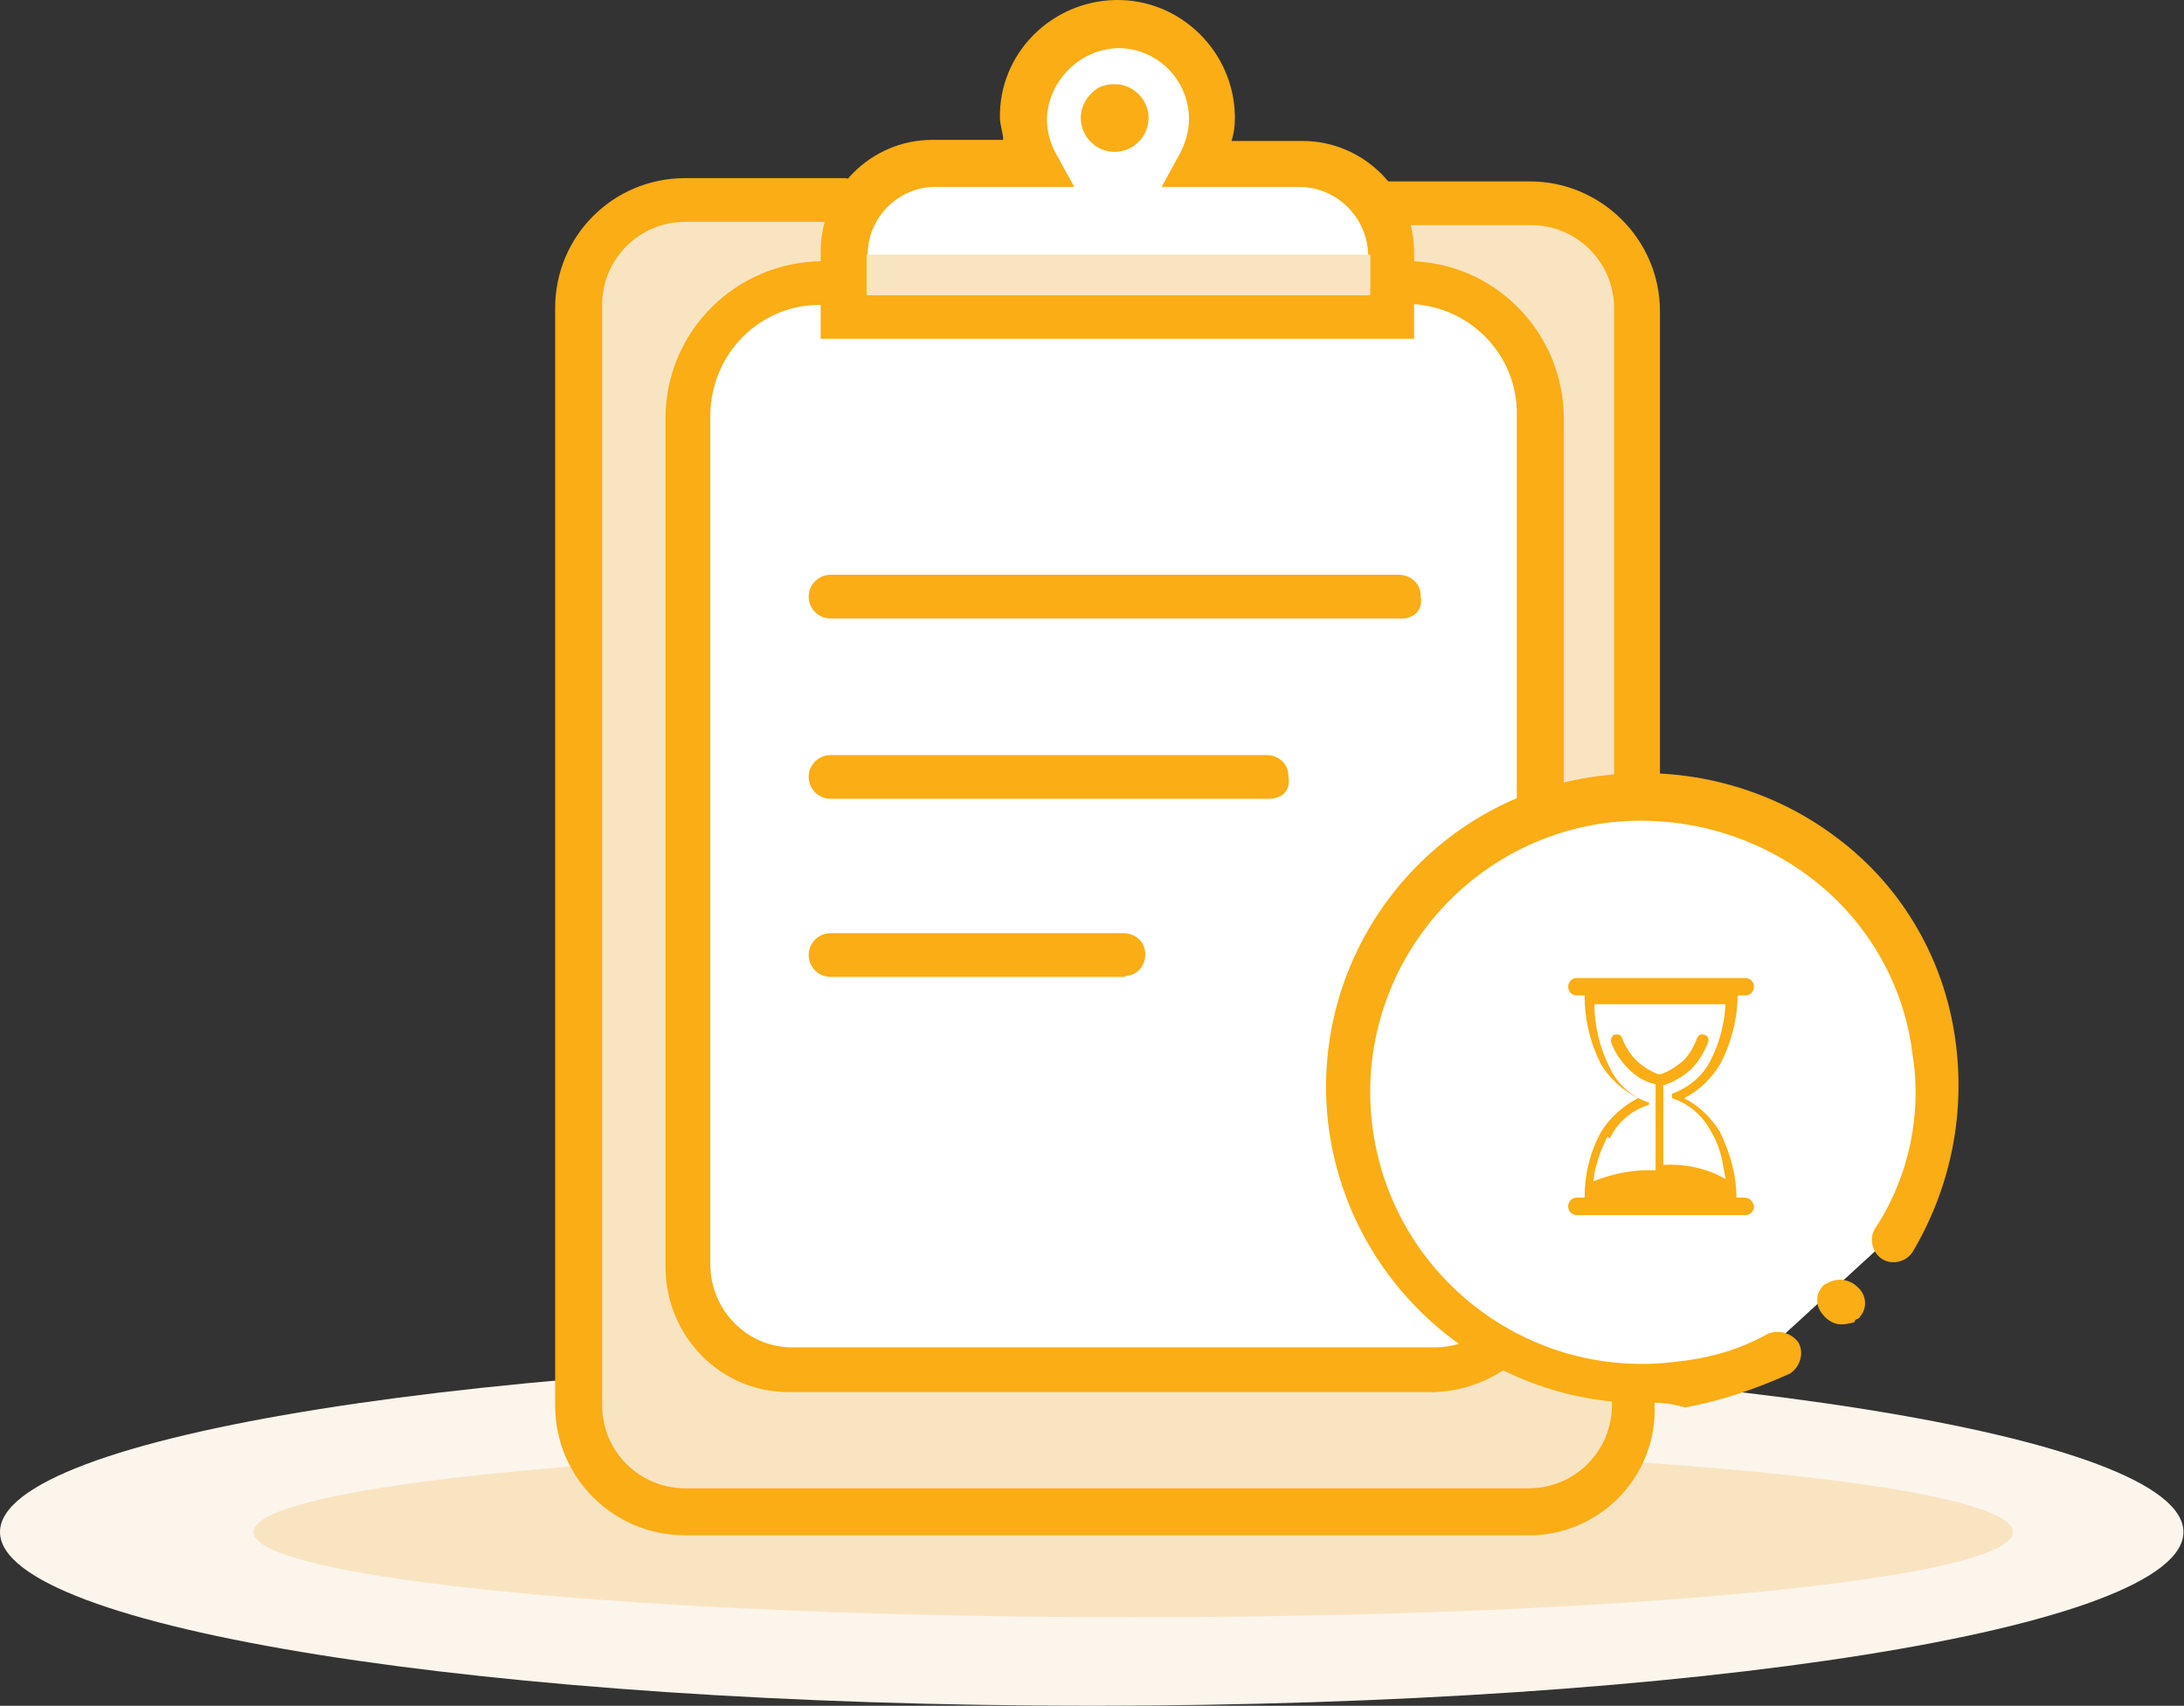 <?xml version="1.0" standalone="no"?><!DOCTYPE svg PUBLIC "-//W3C//DTD SVG 1.1//EN" "http://www.w3.org/Graphics/SVG/1.1/DTD/svg11.dtd"><svg t="1548399235452" class="icon" style="" viewBox="0 0 1311 1024" version="1.1" xmlns="http://www.w3.org/2000/svg" p-id="9330" xmlns:xlink="http://www.w3.org/1999/xlink" width="256.055" height="200"><rect x="0" y="0" width="1311" height="1024" fill="#333333" stroke="none"/><defs><style type="text/css"></style></defs><path d="M0 919.699c0 57.727 293.225 104.301 655.327 104.301s655.327-46.575 655.327-104.301-293.225-104.301-655.327-104.301S0 861.972 0 919.699z" fill="#FCF5EB" p-id="9331"></path><path d="M152.188 919.699c0 28.207 236.154 51.167 528.067 51.167s528.067-22.959 528.067-51.167-236.154-51.167-528.067-51.167-528.067 22.959-528.067 51.167z" fill="#F9E4C2" p-id="9332"></path><path d="M512.979 123.335H417.205c-34.767 0.656-62.318 28.863-62.318 62.974V846.229c0 34.111 28.207 62.318 62.318 62.974h504.451c34.111-0.656 62.318-28.207 62.318-62.974V186.965c0-34.111-28.207-62.318-62.318-62.974h-95.774" fill="#F9E4C2" p-id="9333"></path><path d="M982.007 613.354c-7.216 0-13.12-5.248-13.12-12.464V184.997c0-27.551-22.303-49.855-49.855-49.855h-96.43c-7.216-0.656-12.464-7.216-11.808-14.432 0.656-5.904 5.248-11.152 11.808-11.808H918.377c42.639 0 78.062 34.767 78.062 78.062v414.581c-1.312 7.216-7.872 11.808-14.432 11.808z m-64.942 308.312H411.302c-43.295 0-78.062-34.767-78.062-78.062V184.997c0-43.295 34.767-78.062 78.062-78.062h95.774c7.216 0.656 12.464 7.216 11.808 14.432-0.656 5.904-5.248 11.152-11.808 11.808H411.302c-27.551 0-49.855 22.303-49.855 49.855V843.605c0 27.551 22.303 49.855 49.855 49.855H917.721c27.551 0 49.855-22.303 49.855-49.855v-116.765c-0.656-7.216 4.592-13.776 11.808-13.776 7.216-0.656 13.776 4.592 13.776 11.808v118.077c1.968 41.327-30.175 76.75-72.158 78.718h-3.936z" fill="#FAAD14" p-id="9334"></path><path d="M840.315 164.662h-18.368v7.216H508.387v-7.216h-18.368c-48.543 1.312-87.246 41.327-86.59 90.526v535.282c-0.656 38.047 28.863 68.878 66.91 70.19h388.342c38.047-0.656 68.222-32.143 68.222-70.19V255.188c0.656-48.543-38.047-89.214-86.59-90.526z" fill="#F9E4C2" p-id="9335"></path><path d="M507.731 169.254h-18.368c-44.607 0.656-81.342 36.735-81.342 81.342v512.323c0 33.455 26.895 61.006 61.006 61.662h388.998c33.455 0 61.006-27.551 61.006-61.006V250.596c-0.656-44.607-36.735-81.342-81.342-81.342h-18.368" fill="#FFFFFF" p-id="9336"></path><path d="M860.65 835.733h-387.03c-40.671 0-73.47-32.799-74.126-74.126v-511.667c0.656-51.167 41.983-92.494 93.806-93.15H511.667v26.239h-18.368c-36.735-0.656-66.254 28.863-66.91 65.598v511.667c0.656 26.239 21.647 47.887 47.887 48.543h388.342c26.239-0.656 47.231-22.303 47.887-48.543V249.284c0.656-36.735-28.863-66.254-65.598-66.91H826.539v-25.583h18.368c51.823 0 93.806 42.639 93.806 94.462v510.355c-3.28 40.671-36.735 72.814-78.062 74.126z" fill="#FAAD14" p-id="9337"></path><path d="M505.763 180.405v13.12H833.099v-37.391c0.656-29.519-23.615-54.447-53.135-54.447H718.958c4.592-7.872 6.56-17.056 7.216-26.239 1.312-31.487-22.959-57.727-54.447-59.038s-57.727 22.959-59.038 54.447v5.248c-0.656 9.184 1.968 18.368 7.216 26.239h-61.006c-29.519 0-53.791 24.927-53.135 54.447v23.615" fill="#FFFFFF" p-id="9338"></path><path d="M848.842 203.365H492.643v-52.479c0-36.735 30.175-66.91 66.91-66.91h42.639c0-3.936-1.968-9.184-1.968-13.12C599.569 32.153 631.056 0.666 669.759 0.01c38.703-0.656 70.846 30.831 71.502 69.534v1.968c0 4.592-0.656 8.528-1.968 13.12h42.639c36.735 0 66.91 30.175 66.91 66.91V203.365z m-329.96-26.239h302.408v-24.271c-0.656-22.303-18.368-40.015-40.671-40.671h-83.31L708.462 91.848c3.28-6.56 5.248-13.12 5.248-20.335 0-23.615-19.024-42.639-42.639-42.639-22.959 0.656-41.983 19.68-42.639 42.639 0 7.216 1.968 14.432 5.248 20.335l11.152 20.335H561.522c-22.303 0-40.671 18.368-40.671 40.671V177.126h-1.968z m322.088 194.171H498.547c-7.216 0-13.12-5.904-13.12-13.12s5.904-13.12 13.12-13.12h341.111c7.216 0 13.12 5.248 13.12 12.464v0.656c1.312 5.904-1.968 11.152-7.216 12.464-1.312 0.656-2.624 0.656-4.592 0.656z m-78.718 108.237H498.547c-7.216 0-13.12-5.904-13.12-13.12s5.904-13.12 13.12-13.12h261.737c7.216 0 13.12 5.248 13.12 12.464v0.656c1.312 5.904-1.968 11.152-7.216 12.464-1.968 0.656-3.28 0.656-3.936 0.656z m-87.246 106.925H498.547c-7.216 0-13.12-5.904-13.12-13.12s5.904-13.12 13.12-13.12h175.804c7.216 0 13.12 5.248 13.12 12.464v0.656c0 6.56-5.248 12.464-11.808 12.464 0 0.656-0.656 0.656-0.656 0.656z" fill="#FAAD14" p-id="9339"></path><path d="M648.768 70.856c0 11.152 9.184 20.335 20.335 20.335 11.152 0 20.335-9.184 20.335-20.335 0-11.152-9.184-20.335-20.335-20.335-3.28 0-7.216 0.656-10.496 2.624-5.904 3.936-9.84 10.496-9.84 17.712z" fill="#FAAD14" p-id="9340"></path><path d="M520.195 152.854h302.408V177.126H520.195v-24.271z" fill="#F9E4C2" p-id="9341"></path><path d="M1064.005 807.526c-17.712 8.528-37.391 15.088-57.071 18.368-96.43 12.464-184.331-55.103-196.795-151.532-12.464-96.43 55.103-184.331 151.532-196.795 96.43-12.464 184.331 55.103 196.795 151.532 5.248 39.359-3.28 80.03-24.271 114.141" fill="#FFFFFF" p-id="9342"></path><path d="M986.599 842.293c-95.118 0-175.804-70.19-188.923-164.652-13.776-103.645 59.038-198.763 162.684-211.883h0.656c49.855-6.56 101.021 6.56 141.036 36.735 40.671 30.175 66.254 75.438 72.158 125.293 5.248 43.295-3.936 86.59-26.239 123.981-3.936 5.904-12.464 7.872-18.368 3.936-5.904-3.936-7.872-12.464-3.936-18.368 20.335-30.831 28.207-68.878 22.303-104.957-5.248-42.639-28.207-81.342-62.974-106.925-34.767-25.583-78.062-36.735-120.701-31.487-89.214 11.808-152.188 93.806-140.38 183.019 11.808 89.214 93.806 152.188 183.019 140.38 19.024-1.968 37.391-7.216 53.791-16.4 6.56-3.28 15.088-0.656 19.024 5.248 3.28 6.56 0.656 14.432-5.248 18.368-20.335 9.184-41.327 16.4-62.974 20.335-9.184-2.624-17.056-3.28-24.927-2.624z" fill="#FAAD14" p-id="9343"></path><path d="M1105.332 795.062c-4.592 0-8.528-2.624-11.152-5.904-4.592-5.248-4.592-13.12 0.656-17.712 0.656-0.656 0.656-0.656 1.312-0.656 5.904-3.936 13.776-3.28 19.024 1.968 5.248 4.592 5.904 12.464 1.312 17.712 0 0.656-0.656 0.656-1.312 1.312-0.656 0-1.968 0.656-1.968 1.968-2.624 0.656-5.248 1.312-7.872 1.312zM1046.949 718.968h-4.592c0-13.776-3.936-26.895-9.84-39.359-5.248-8.528-12.464-15.744-21.647-20.335 9.184-4.592 16.4-11.808 21.647-20.335 6.56-12.464 10.496-26.895 10.496-41.327h4.592c3.28 0 5.248-2.624 5.248-5.248 0-3.28-2.624-5.248-5.248-5.248h-101.021c-3.28 0-5.248 2.624-5.248 5.248 0 3.28 2.624 5.248 5.248 5.248h4.592c0 14.432 3.28 28.207 9.84 41.327 5.248 8.528 13.12 15.744 22.303 20.335-9.184 4.592-17.056 11.808-22.303 20.335-6.56 11.808-9.84 25.583-9.84 39.359h-4.592c-3.28 0-5.248 2.624-5.248 5.248 0 3.28 2.624 5.248 5.248 5.248h101.021c3.28 0 5.248-2.624 5.248-5.248-0.656-3.28-2.624-5.248-5.904-5.248z m-80.686-35.423c4.592-9.84 13.12-17.056 23.615-20.335v-0.656-0.656c-10.496-3.28-19.024-11.152-23.615-20.991-5.904-11.808-9.184-24.927-9.184-38.047h78.718c-0.656 11.152-3.28 22.303-8.528 32.799-4.592 9.84-13.12 17.056-23.615 20.991v2.624c10.496 3.28 19.024 11.152 23.615 20.335 3.28 5.248 5.248 11.152 6.56 17.056 0.656 3.936 1.312 7.216 1.968 11.152-11.152-6.56-24.271-9.184-37.391-8.528v-47.887h0.656c5.904-1.968 11.152-5.248 15.744-9.184 4.592-4.592 7.872-9.84 10.496-16.4 0.656-1.968 0-3.936-1.968-4.592-1.968-0.656-3.936 0-4.592 1.968-1.968 5.248-4.592 9.84-8.528 13.776-3.936 3.28-7.872 5.904-13.12 7.872h-1.968c-4.592-1.968-9.184-4.592-13.12-8.528-3.936-3.936-6.56-8.528-8.528-13.776-0.656-1.312-2.624-1.968-4.592-1.312-1.312 0.656-1.968 2.624-1.968 3.936 1.968 5.904 5.904 11.808 10.496 16.4 4.592 4.592 9.84 7.872 15.744 9.184h0.656v51.823c-13.12-0.656-25.583 1.968-37.391 6.56 0.656-3.28 0.656-6.56 1.968-9.84 1.312-5.904 3.936-11.808 6.56-17.056l1.312 1.312z" fill="#FAAD14" p-id="9344"></path></svg>